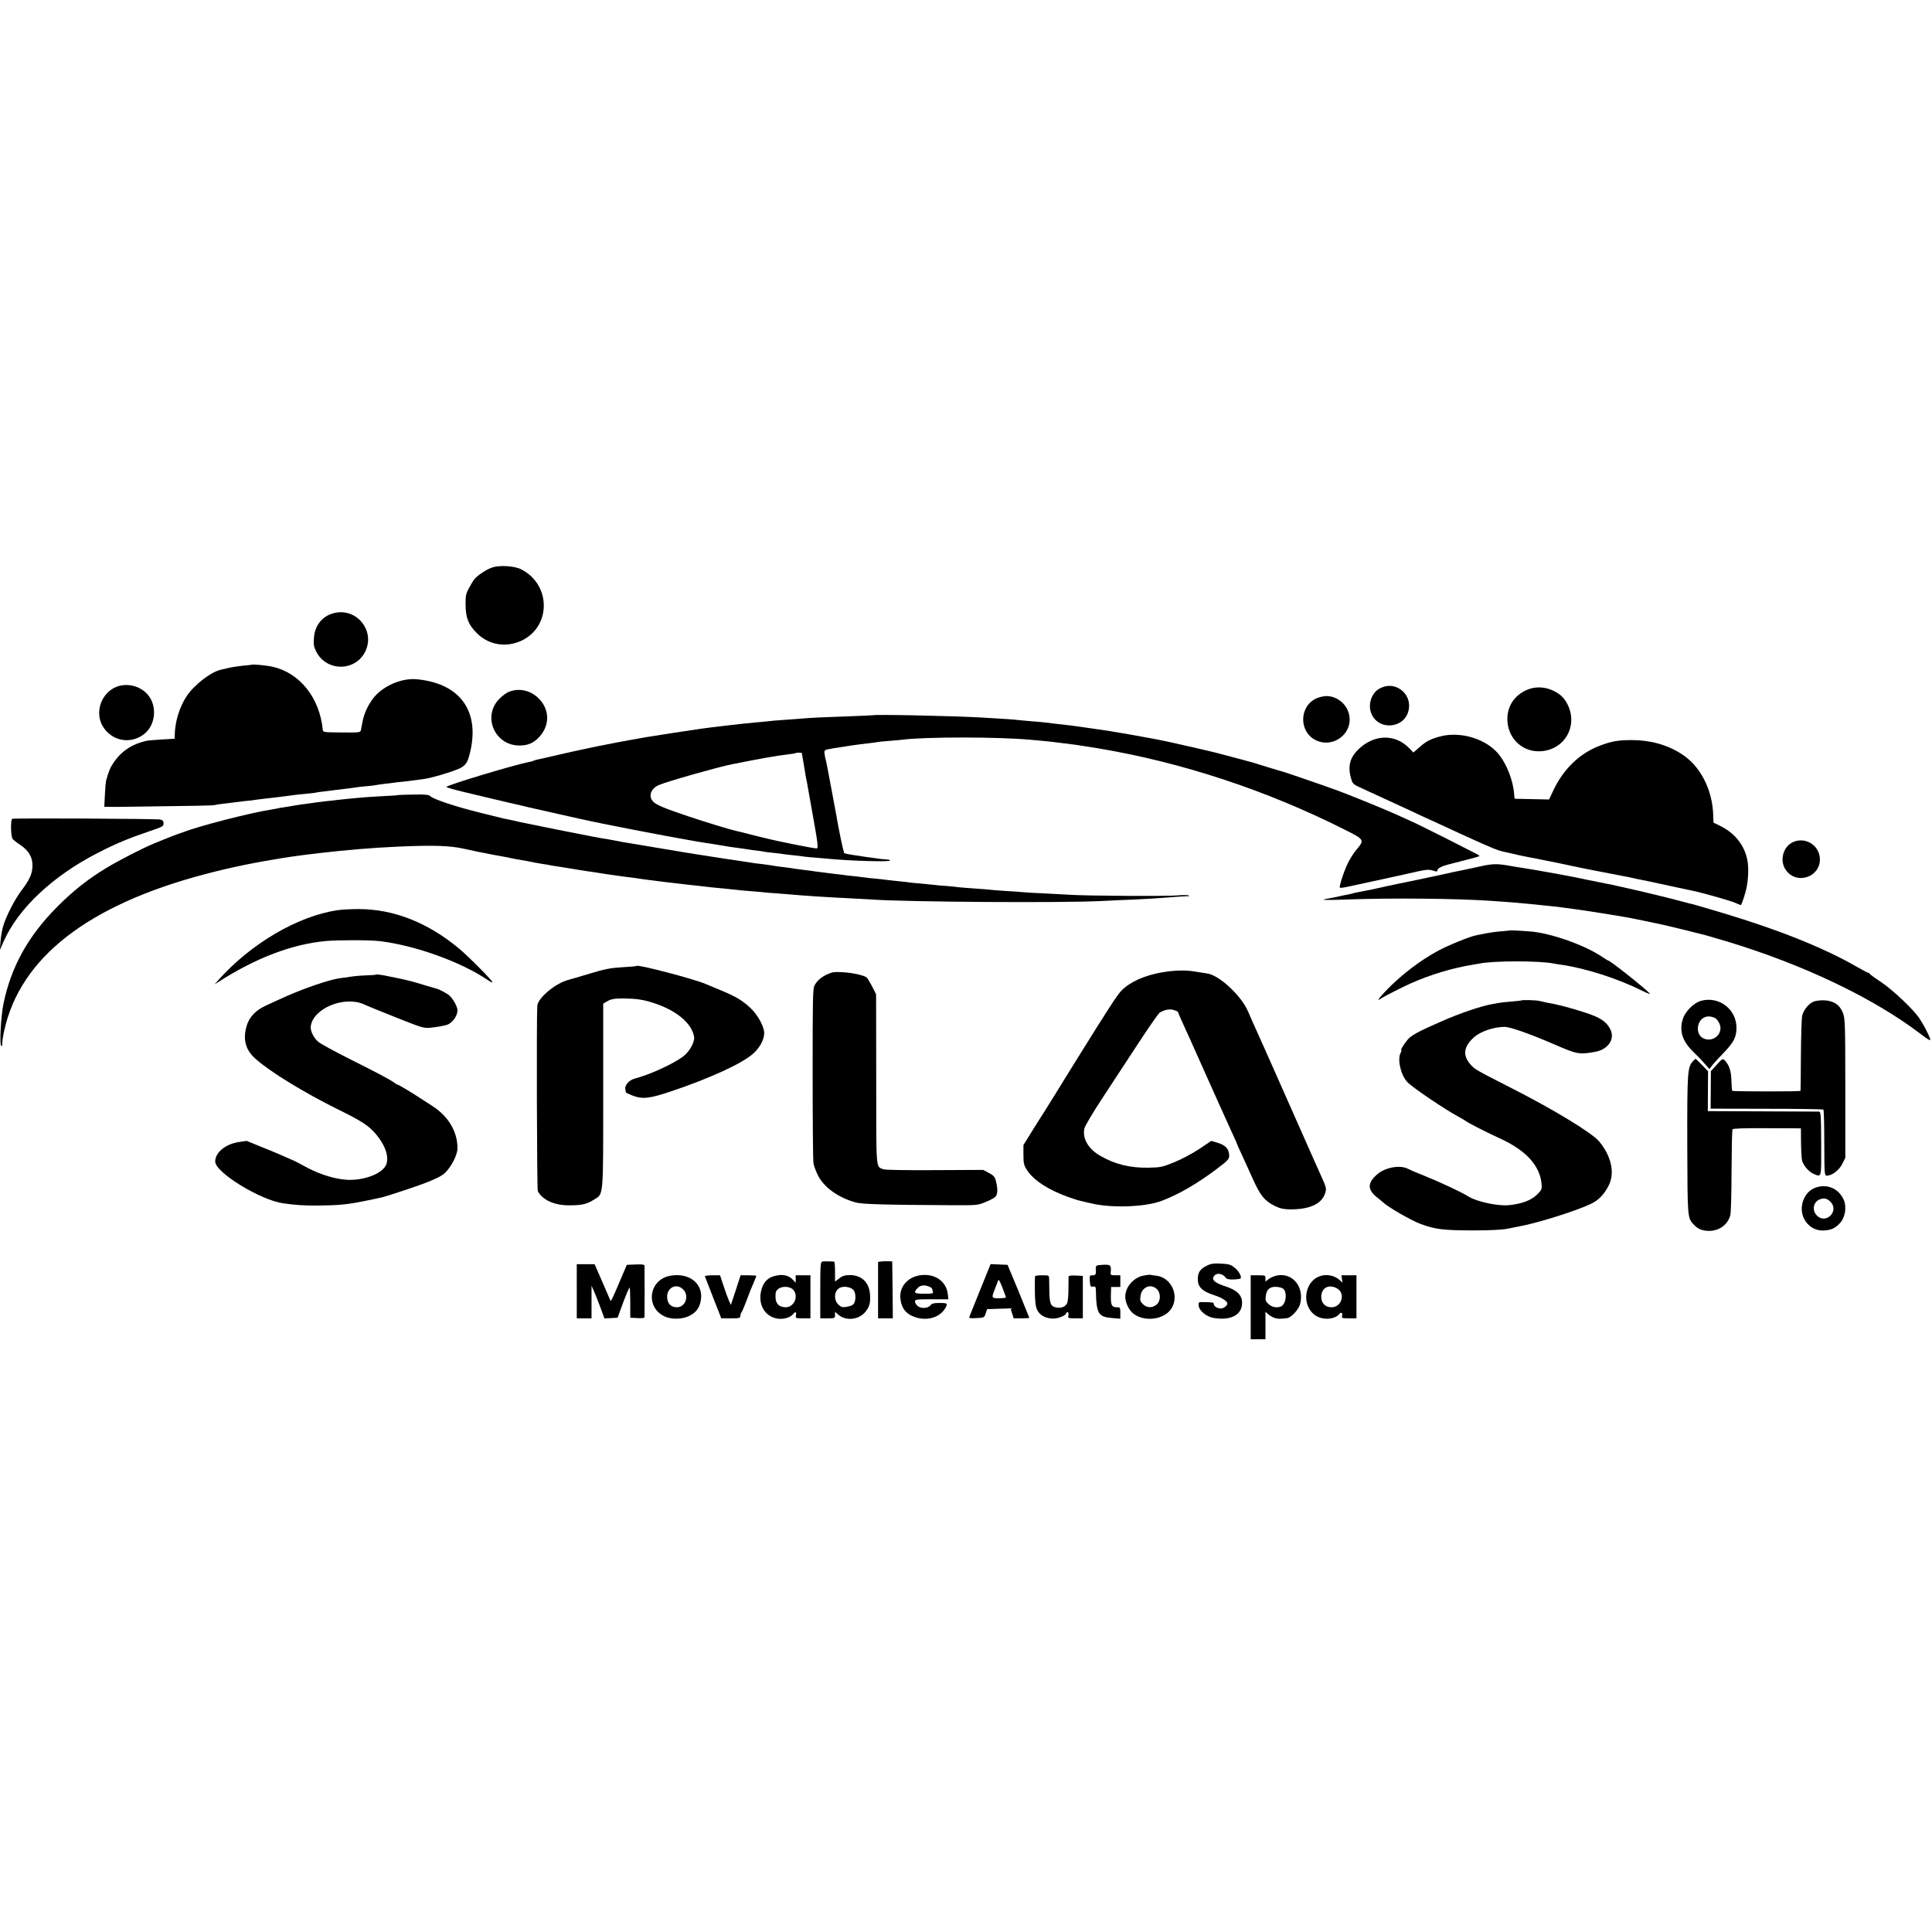 <?xml version="1.0" standalone="no"?>
<!DOCTYPE svg PUBLIC "-//W3C//DTD SVG 20010904//EN"
 "http://www.w3.org/TR/2001/REC-SVG-20010904/DTD/svg10.dtd">
<svg version="1.0" xmlns="http://www.w3.org/2000/svg"
 width="1571pt" height="1571pt" viewBox="0 0 1571 1571"
 preserveAspectRatio="xMidYMid meet">
<g transform="translate(0,1571) scale(0.1,-0.1)"
fill="#000000" stroke="none">
<path d="M4004 11096 c-45 -14 -119 -63 -146 -95 -10 -12 -30 -45 -45 -74 -25
-45 -28 -63 -27 -137 1 -105 23 -160 92 -229 99 -99 245 -120 372 -56 234 120
228 453 -11 575 -53 28 -175 36 -235 16z"/>
<path d="M2731 10728 c-101 -18 -170 -96 -178 -202 -5 -53 -2 -72 16 -110 85
-174 333 -168 407 9 67 161 -72 334 -245 303z"/>
<path d="M2048 10305 c-2 -1 -34 -5 -73 -8 -38 -4 -90 -12 -115 -18 -25 -6
-52 -12 -61 -14 -82 -17 -220 -123 -282 -217 -57 -87 -94 -205 -96 -314 l-1
-31 -102 -6 c-57 -3 -114 -8 -127 -11 -122 -28 -209 -87 -273 -186 -25 -39
-33 -60 -56 -140 -2 -8 -6 -59 -9 -112 l-5 -98 28 -1 c16 -1 94 0 174 1 548 7
682 9 698 14 9 3 42 8 72 11 30 3 66 8 80 10 14 2 54 7 90 11 36 3 72 7 80 9
8 2 43 6 77 10 35 4 73 8 85 10 13 1 50 6 83 10 33 4 67 9 76 10 9 2 52 6 95
10 43 4 81 9 84 10 3 2 34 6 69 10 34 4 70 8 79 10 9 1 46 6 82 10 36 4 74 9
85 11 11 2 49 7 85 10 36 3 72 7 80 9 8 2 42 7 75 11 33 3 67 8 75 9 8 2 44 6
80 9 36 4 76 9 90 11 14 2 49 7 79 11 30 3 113 25 185 48 153 49 164 60 192
183 73 331 -93 549 -441 580 -108 9 -241 -42 -324 -125 -52 -53 -97 -138 -112
-215 -5 -29 -12 -61 -14 -73 -5 -21 -10 -21 -157 -20 -144 1 -151 2 -153 21
-26 262 -187 464 -410 514 -46 10 -161 21 -167 16z"/>
<path d="M952 10127 c-128 -47 -186 -210 -115 -325 73 -119 226 -147 335 -61
105 83 108 258 7 343 -64 54 -151 70 -227 43z"/>
<path d="M11261 10128 c-50 -14 -80 -37 -102 -79 -60 -119 24 -249 153 -237
80 8 137 63 145 142 13 110 -91 201 -196 174z"/>
<path d="M12402 10094 c-91 -45 -144 -128 -145 -228 -1 -153 116 -271 265
-265 196 7 312 201 226 378 -28 57 -59 87 -123 117 -71 33 -154 33 -223 -2z"/>
<path d="M4142 10086 c-19 -6 -54 -31 -78 -55 -146 -142 -43 -385 162 -383 63
0 110 19 152 62 94 94 95 228 3 320 -66 66 -156 87 -239 56z"/>
<path d="M10704 10031 c-143 -65 -143 -277 0 -342 146 -66 306 66 264 219 -22
82 -99 142 -183 142 -22 0 -59 -9 -81 -19z"/>
<path d="M7097 9894 c-1 -1 -92 -5 -202 -9 -233 -8 -279 -10 -400 -20 -49 -3
-117 -8 -150 -11 -33 -2 -78 -6 -100 -9 -22 -2 -65 -7 -95 -9 -92 -9 -163 -16
-200 -21 -19 -2 -57 -7 -85 -10 -51 -6 -70 -8 -160 -20 -53 -7 -399 -60 -450
-69 -305 -53 -513 -96 -790 -161 -38 -9 -81 -19 -94 -21 -14 -3 -28 -7 -33
-10 -5 -3 -20 -8 -35 -10 -114 -21 -673 -189 -673 -203 0 -4 62 -22 138 -40
150 -36 338 -81 362 -86 8 -2 53 -12 100 -23 47 -12 101 -24 120 -28 19 -4 40
-9 45 -10 6 -1 73 -17 150 -34 77 -17 149 -34 160 -36 11 -3 40 -9 65 -14 25
-5 54 -11 65 -14 91 -20 603 -119 700 -135 96 -17 119 -21 140 -25 11 -2 45
-7 75 -12 30 -4 57 -8 60 -9 3 0 27 -4 53 -9 27 -4 57 -9 66 -11 10 -2 42 -6
71 -10 29 -4 61 -8 70 -10 9 -2 41 -6 71 -10 30 -3 61 -8 69 -10 8 -2 44 -7
80 -10 36 -4 72 -8 80 -10 8 -2 47 -6 85 -10 39 -4 78 -9 88 -11 9 -1 54 -6
100 -9 45 -4 98 -8 117 -10 170 -16 469 -24 476 -13 3 4 -7 9 -23 9 -15 1 -37
3 -48 4 -69 9 -123 17 -145 20 -14 3 -43 7 -65 10 -69 10 -95 16 -93 23 1 4
-2 14 -5 22 -5 13 -38 173 -52 255 -2 17 -7 41 -10 55 -3 14 -21 113 -41 220
-20 107 -37 197 -39 200 -2 3 -6 22 -9 42 -6 41 -7 40 69 53 108 18 205 32
280 40 33 4 67 8 75 10 8 2 51 7 95 10 44 3 94 8 110 10 188 24 775 24 1040 0
170 -15 184 -17 370 -41 22 -3 105 -16 185 -29 680 -114 1366 -340 2000 -659
166 -83 167 -85 101 -164 -22 -26 -53 -74 -69 -107 -33 -66 -75 -195 -67 -203
3 -3 29 0 57 6 321 69 488 106 567 124 76 17 100 19 129 10 20 -6 36 -10 36
-9 8 34 32 44 185 81 88 22 161 42 161 45 0 3 -10 11 -23 17 -12 6 -123 63
-247 126 -124 62 -252 126 -285 140 -33 15 -91 41 -130 59 -91 41 -390 163
-480 195 -96 35 -418 146 -430 148 -10 2 -190 57 -250 76 -28 8 -80 22 -300
80 -75 19 -410 95 -465 105 -14 2 -50 9 -80 15 -72 14 -264 47 -315 55 -22 3
-67 10 -100 15 -33 5 -80 12 -105 15 -25 3 -56 8 -70 10 -14 2 -50 7 -80 10
-59 6 -113 13 -170 20 -19 2 -69 7 -110 10 -41 3 -91 8 -110 10 -32 4 -93 9
-290 20 -233 14 -883 27 -893 19z m-577 -308 c0 -2 4 -25 9 -52 5 -27 12 -69
16 -94 3 -25 8 -52 10 -60 2 -8 7 -31 10 -50 3 -19 22 -123 41 -230 46 -256
50 -290 33 -289 -30 1 -329 61 -404 81 -22 5 -47 11 -55 13 -8 2 -44 11 -80
20 -61 16 -73 19 -117 29 -50 11 -255 74 -383 117 -191 64 -259 92 -287 119
-44 42 -22 109 46 137 71 30 477 145 591 168 247 49 359 69 460 81 30 3 57 8
59 10 5 5 51 5 51 0z"/>
<path d="M11704 9720 c-75 -21 -108 -38 -165 -89 l-46 -40 -34 35 c-116 120
-290 114 -418 -14 -69 -69 -84 -143 -50 -248 8 -26 22 -37 72 -59 57 -26 236
-108 417 -192 41 -20 104 -49 140 -65 36 -17 171 -78 300 -138 211 -96 260
-116 309 -126 8 -2 44 -10 80 -18 37 -9 77 -18 91 -20 69 -13 340 -67 375 -76
33 -8 342 -69 435 -86 14 -2 57 -11 95 -20 39 -8 79 -16 90 -18 11 -2 97 -21
190 -41 94 -20 178 -38 187 -40 73 -15 302 -80 337 -96 24 -10 45 -19 46 -19
5 0 24 54 40 112 20 71 27 186 14 252 -22 119 -98 217 -213 276 l-63 31 -2 62
c-7 211 -107 402 -262 499 -115 73 -254 111 -404 110 -111 0 -168 -11 -265
-49 -160 -63 -290 -191 -370 -362 l-34 -72 -140 3 -140 3 -4 40 c-10 125 -75
276 -150 349 -111 110 -305 159 -458 116z"/>
<path d="M3238 9245 c-2 -2 -59 -6 -128 -9 -69 -4 -138 -8 -155 -10 -16 -2
-66 -6 -110 -10 -44 -4 -91 -9 -105 -11 -14 -2 -54 -7 -90 -10 -36 -4 -72 -9
-81 -10 -9 -2 -40 -6 -70 -10 -30 -3 -76 -10 -104 -15 -27 -5 -68 -12 -90 -15
-22 -3 -47 -7 -55 -10 -8 -2 -31 -6 -50 -9 -163 -25 -588 -134 -710 -183 -8
-3 -19 -7 -25 -8 -11 -3 -109 -41 -140 -54 -11 -5 -45 -19 -75 -31 -87 -35
-285 -137 -384 -197 -149 -90 -274 -189 -401 -317 -235 -236 -374 -486 -436
-784 -22 -102 -34 -337 -19 -347 5 -3 8 3 8 12 -1 10 2 35 5 55 104 604 627
1043 1557 1306 218 61 431 108 665 146 17 3 44 7 60 10 153 25 416 55 610 71
138 11 182 14 330 21 269 12 410 8 520 -16 55 -12 109 -24 120 -26 125 -25
175 -34 205 -39 19 -4 53 -10 75 -15 22 -5 57 -11 77 -14 21 -3 57 -10 80 -15
24 -5 63 -12 88 -16 25 -3 52 -8 60 -10 8 -2 35 -7 60 -10 25 -4 81 -13 125
-20 44 -8 100 -16 125 -20 25 -3 70 -10 100 -15 30 -5 75 -12 100 -15 25 -3
56 -8 70 -10 14 -2 49 -7 79 -10 30 -4 61 -8 70 -10 9 -1 41 -6 71 -10 30 -3
66 -8 80 -10 28 -4 105 -13 168 -20 23 -3 61 -7 85 -10 23 -3 65 -7 92 -10 28
-3 66 -8 85 -10 19 -2 67 -7 105 -10 39 -4 81 -8 95 -10 14 -2 61 -7 105 -10
44 -3 96 -8 115 -10 19 -2 73 -7 120 -10 47 -3 103 -8 125 -10 74 -7 294 -22
470 -30 66 -4 147 -8 180 -10 305 -20 1526 -28 1855 -12 85 4 205 10 265 12
61 3 137 7 170 9 171 13 271 20 278 18 5 -2 6 1 3 6 -2 4 -42 5 -88 1 -84 -8
-758 -4 -878 5 -36 2 -128 7 -205 11 -77 3 -156 8 -175 10 -19 2 -84 7 -144
10 -60 4 -116 8 -125 10 -9 1 -65 6 -126 10 -60 4 -117 9 -127 10 -9 2 -52 6
-95 10 -43 3 -94 7 -113 10 -19 2 -69 7 -110 11 -41 3 -82 7 -90 9 -8 2 -49 6
-90 10 -41 4 -82 9 -91 10 -8 2 -48 6 -88 10 -40 3 -80 8 -89 10 -9 1 -48 6
-85 10 -37 3 -76 8 -85 10 -9 1 -44 6 -77 9 -57 7 -80 10 -157 20 -18 3 -55 8
-83 11 -27 3 -61 8 -75 10 -14 3 -47 7 -75 11 -54 6 -96 12 -135 19 -14 2 -47
7 -75 10 -27 3 -61 7 -75 10 -14 2 -43 7 -65 10 -67 9 -234 35 -335 51 -52 8
-106 17 -120 19 -14 2 -122 20 -240 40 -118 20 -228 38 -245 41 -16 2 -54 9
-84 15 -30 6 -64 12 -75 14 -56 8 -124 21 -401 76 -165 33 -307 62 -315 64 -8
2 -35 8 -60 14 -25 5 -56 12 -70 14 -14 3 -107 26 -207 51 -198 50 -365 106
-393 131 -14 13 -40 16 -139 14 -66 -1 -122 -3 -123 -4z"/>
<path d="M100 9052 c-15 -5 -13 -145 3 -164 6 -8 34 -30 60 -47 70 -47 102
-101 101 -170 0 -64 -23 -114 -90 -203 -52 -67 -126 -211 -148 -288 -9 -30
-19 -86 -22 -125 l-5 -70 33 75 c119 265 398 527 758 712 147 76 252 120 420
177 118 40 120 42 120 67 0 17 -7 25 -26 30 -26 7 -1185 12 -1204 6z"/>
<path d="M14583 8864 c-83 -35 -115 -151 -63 -226 90 -133 298 -54 277 104
-13 101 -120 162 -214 122z"/>
<path d="M12010 8659 c-69 -15 -140 -30 -157 -33 -18 -3 -54 -11 -80 -17 -27
-6 -57 -12 -68 -15 -11 -2 -85 -18 -165 -35 -80 -17 -156 -33 -170 -35 -20 -4
-169 -36 -225 -49 -15 -3 -88 -17 -108 -21 -10 -2 -26 -5 -35 -8 -9 -3 -28 -7
-42 -10 -14 -2 -46 -9 -73 -15 -26 -6 -64 -14 -85 -17 -81 -13 -38 -15 158 -8
356 13 883 8 1160 -11 156 -10 291 -22 365 -30 22 -3 65 -7 95 -10 139 -13
370 -47 635 -92 34 -5 259 -52 290 -59 11 -3 31 -7 45 -10 14 -3 88 -21 165
-40 77 -20 147 -37 155 -39 8 -2 84 -24 168 -49 623 -188 1196 -461 1580 -754
68 -51 82 -59 77 -40 -11 35 -54 118 -88 168 -48 72 -215 230 -312 295 -50 33
-91 63 -93 68 -2 4 -7 7 -11 7 -5 0 -48 23 -97 51 -260 150 -631 299 -1082
434 -120 36 -228 67 -238 70 -10 2 -46 11 -79 20 -134 36 -326 83 -545 131
-19 4 -37 8 -40 9 -3 1 -25 5 -50 10 -25 5 -47 9 -50 10 -5 2 -73 15 -100 20
-8 2 -49 10 -90 19 -114 23 -378 70 -455 81 -22 3 -62 10 -90 15 -109 19 -140
18 -265 -11z"/>
<path d="M2745 8309 c-323 -48 -703 -270 -970 -569 l-30 -34 30 19 c310 198
599 307 874 333 100 9 359 9 441 -1 287 -35 657 -168 873 -314 20 -14 39 -24
42 -21 7 6 -190 206 -269 272 -254 213 -532 323 -817 324 -63 0 -141 -4 -174
-9z"/>
<path d="M12277 8144 c-1 -1 -33 -4 -72 -7 -38 -3 -95 -11 -125 -17 -30 -6
-66 -14 -79 -16 -50 -10 -219 -78 -301 -122 -148 -78 -310 -202 -433 -331 -64
-68 -75 -87 -32 -57 21 14 177 94 235 119 158 71 345 127 509 153 18 3 41 7
51 9 122 24 494 23 605 0 11 -2 36 -7 55 -9 204 -29 462 -112 663 -212 38 -19
66 -30 62 -24 -16 26 -322 270 -339 270 -3 0 -22 12 -43 26 -141 97 -421 197
-591 210 -72 6 -162 10 -165 8z"/>
<path d="M5179 7856 c-3 -3 -56 -8 -119 -11 -96 -6 -140 -14 -265 -52 -82 -25
-159 -47 -170 -50 -106 -26 -251 -147 -256 -212 -7 -91 -3 -1490 4 -1506 35
-71 135 -117 254 -116 107 0 144 9 206 48 75 47 72 9 72 845 l0 747 27 16 c38
22 61 26 140 26 98 -1 154 -9 228 -32 195 -60 324 -166 344 -279 7 -43 -39
-125 -92 -163 -85 -62 -272 -147 -389 -177 -46 -12 -84 -53 -78 -86 2 -10 4
-22 4 -26 1 -4 27 -16 58 -28 78 -29 134 -23 308 35 318 107 578 226 670 308
60 53 96 128 88 182 -8 52 -54 132 -102 180 -66 65 -121 99 -246 151 -60 25
-119 49 -130 54 -90 39 -544 158 -556 146z"/>
<path d="M9453 7804 c-144 -24 -262 -77 -332 -147 -37 -37 -108 -148 -383
-590 -40 -65 -80 -129 -88 -142 -8 -13 -39 -64 -69 -112 -30 -48 -68 -110 -86
-138 -18 -27 -64 -101 -103 -163 l-70 -113 0 -79 c0 -69 4 -85 27 -122 54 -84
172 -162 339 -222 40 -14 82 -28 95 -30 12 -3 50 -12 85 -20 166 -41 442 -32
577 19 135 50 292 141 448 259 101 76 108 84 100 129 -7 43 -35 68 -100 87
l-43 13 -97 -65 c-55 -37 -144 -84 -203 -108 -98 -40 -112 -43 -209 -45 -146
-3 -270 26 -388 93 -101 56 -152 141 -136 224 3 18 66 125 140 238 74 113 207
315 295 450 88 135 168 249 177 255 41 25 82 33 116 22 19 -6 35 -14 35 -18 0
-4 15 -40 34 -81 19 -40 82 -181 141 -313 59 -132 119 -265 132 -295 14 -30
42 -93 63 -140 21 -47 54 -120 74 -163 20 -43 36 -80 36 -82 0 -2 17 -41 39
-87 21 -45 62 -136 91 -200 59 -131 94 -174 178 -215 41 -20 69 -26 120 -27
160 -1 257 43 286 128 14 42 14 44 -39 161 -35 77 -78 175 -222 500 -85 193
-163 368 -173 390 -10 22 -37 83 -60 135 -23 52 -57 127 -74 165 -18 39 -43
96 -56 127 -54 131 -241 304 -339 313 -14 2 -54 8 -89 14 -74 14 -170 12 -269
-5z"/>
<path d="M6730 7789 c-54 -25 -87 -54 -107 -93 -14 -26 -15 -118 -15 -715 0
-378 3 -704 6 -726 3 -22 20 -69 38 -104 49 -96 162 -178 303 -218 50 -15 220
-20 771 -23 216 -1 223 -1 284 24 35 14 72 33 82 43 21 18 23 63 7 127 -9 36
-18 47 -57 68 l-47 25 -395 -2 c-258 -1 -404 1 -420 8 -58 25 -55 -23 -55 730
l-1 692 -33 65 c-19 36 -39 68 -45 73 -26 17 -113 37 -189 41 -69 5 -89 2
-127 -15z"/>
<path d="M3058 7785 c-2 -2 -36 -5 -76 -6 -40 -1 -98 -6 -130 -11 -31 -4 -73
-11 -92 -13 -61 -9 -181 -46 -295 -90 -103 -40 -141 -57 -305 -133 -81 -37
-133 -92 -154 -163 -33 -111 -10 -197 73 -270 120 -106 393 -273 661 -406 204
-100 259 -136 320 -209 75 -90 105 -183 80 -245 -27 -65 -153 -120 -284 -123
-102 -3 -246 38 -365 103 -52 28 -95 51 -97 51 -1 0 -31 13 -66 29 -35 16
-121 53 -193 81 l-129 53 -67 -10 c-107 -17 -189 -85 -189 -158 0 -89 369
-315 555 -340 106 -15 165 -18 280 -18 174 2 237 8 385 38 161 33 134 26 296
79 217 71 314 112 352 148 54 53 102 147 102 202 0 135 -75 260 -205 343 -38
25 -86 56 -105 68 -60 40 -170 105 -176 105 -3 0 -18 8 -32 19 -39 27 -120 70
-365 193 -119 60 -231 121 -247 135 -39 32 -68 91 -63 128 20 146 273 250 433
178 25 -12 144 -60 264 -108 206 -82 222 -87 275 -82 31 3 70 9 86 12 17 4 35
8 40 9 47 9 95 71 95 121 0 30 -38 97 -69 123 -20 16 -83 49 -96 51 -5 1 -53
15 -105 31 -84 26 -151 43 -215 56 -11 2 -40 8 -65 13 -58 13 -108 20 -112 16z"/>
<path d="M12367 7574 c-1 -1 -36 -4 -77 -8 -41 -3 -87 -8 -102 -11 -16 -3 -38
-7 -50 -9 -94 -16 -272 -77 -423 -144 -189 -83 -242 -112 -272 -150 -33 -41
-57 -82 -48 -82 3 0 0 -10 -6 -22 -28 -52 1 -179 54 -236 40 -44 309 -225 417
-283 25 -13 52 -29 60 -35 22 -17 171 -93 270 -138 221 -100 335 -226 346
-381 2 -35 -2 -45 -40 -81 -49 -46 -124 -74 -229 -84 -89 -8 -258 28 -327 71
-63 39 -231 117 -360 169 -56 22 -117 48 -134 57 -62 32 -183 10 -246 -45 -80
-68 -82 -123 -8 -184 23 -18 46 -38 52 -43 41 -40 231 -149 306 -177 121 -45
189 -53 435 -53 136 0 233 5 275 14 36 7 76 15 90 18 143 25 462 125 585 183
63 30 107 75 145 148 53 102 24 240 -77 361 -58 70 -375 262 -720 437 -273
139 -289 148 -321 183 -70 76 -63 147 22 225 52 48 162 86 251 86 46 0 209
-58 410 -145 180 -78 196 -81 325 -58 106 18 165 104 124 184 -32 63 -82 96
-213 138 -115 37 -226 66 -291 76 -14 3 -44 9 -67 15 -33 8 -147 11 -156 4z"/>
<path d="M13836 7573 c-65 -17 -136 -89 -155 -158 -26 -96 2 -175 91 -261 29
-28 70 -70 90 -94 l38 -43 22 29 c12 16 55 63 95 104 82 86 103 127 103 203 0
149 -139 257 -284 220z m102 -137 c24 -8 52 -53 52 -85 0 -72 -79 -117 -143
-82 -62 33 -51 145 17 170 22 9 42 8 74 -3z"/>
<path d="M14744 7564 c-38 -16 -79 -68 -90 -114 -4 -19 -9 -163 -10 -320 -1
-157 -2 -287 -3 -290 -1 -7 -548 -6 -555 0 -3 3 -6 40 -7 82 -2 78 -17 125
-52 163 -19 20 -19 20 -67 -32 l-48 -53 -1 -152 -1 -153 454 -1 c251 0 459 -3
463 -7 4 -4 7 -127 7 -272 1 -258 2 -265 21 -265 43 1 99 44 125 95 l25 50 0
565 c0 525 -2 568 -19 613 -25 66 -78 101 -155 103 -31 1 -70 -4 -87 -12z"/>
<path d="M13766 7081 c-44 -49 -47 -85 -46 -676 2 -600 1 -598 53 -653 32 -35
66 -49 118 -51 87 -2 157 48 179 127 5 21 10 179 10 362 1 179 4 330 8 337 5
7 88 10 282 9 l274 -1 1 -120 c1 -66 5 -131 9 -145 14 -42 55 -89 93 -105 66
-28 63 -41 62 245 -1 234 -3 260 -18 261 -9 0 -216 1 -460 2 l-444 2 1 162 1
162 -49 51 c-26 27 -50 50 -53 50 -2 0 -12 -9 -21 -19z"/>
<path d="M14780 6058 c-51 -14 -86 -43 -109 -91 -64 -131 32 -278 172 -262 55
6 82 20 121 62 39 42 53 127 30 183 -37 88 -124 132 -214 108z m108 -124 c67
-75 -42 -181 -113 -109 -42 41 -32 108 19 131 38 16 64 10 94 -22z"/>
<path d="M6687 5452 c-15 -3 -17 -27 -17 -233 l0 -229 60 0 c58 0 60 1 60 27
l0 26 23 -20 c59 -55 162 -48 218 13 38 43 48 76 44 143 -5 102 -68 163 -167
163 -38 -1 -58 -7 -84 -27 l-34 -26 0 80 c0 45 -3 81 -7 82 -33 3 -83 3 -96 1z
m253 -232 c22 -25 21 -94 -2 -117 -9 -8 -34 -17 -56 -20 -34 -5 -44 -1 -66 20
-41 42 -32 117 17 137 33 14 86 4 107 -20z"/>
<path d="M7163 5452 l-23 -3 0 -230 0 -229 60 0 60 0 -2 231 -3 232 -35 1
c-19 1 -45 0 -57 -2z"/>
<path d="M9815 5419 c-56 -27 -75 -55 -75 -111 0 -63 35 -97 128 -128 66 -21
112 -49 112 -70 0 -16 -31 -40 -51 -40 -29 0 -59 18 -59 35 0 15 -6 16 -92 17
-30 1 -33 -1 -31 -28 3 -42 63 -91 122 -101 141 -23 231 25 231 124 0 61 -41
102 -132 132 -82 27 -112 49 -102 74 15 40 72 38 100 -2 9 -12 26 -16 64 -15
28 1 54 5 57 8 13 13 -13 60 -48 88 -31 25 -47 30 -110 33 -59 3 -82 0 -114
-16z"/>
<path d="M4690 5210 l0 -220 60 0 60 0 0 133 0 132 18 -40 c10 -22 34 -82 53
-133 l34 -93 53 3 54 3 45 123 c25 67 49 122 52 122 4 0 6 -55 6 -122 l0 -123
58 -3 c31 -2 57 1 58 5 1 10 1 404 0 421 -1 10 -20 12 -73 10 l-71 -3 -49
-115 c-61 -144 -79 -183 -83 -178 -1 2 -17 37 -34 78 -18 41 -47 108 -64 147
l-32 73 -72 0 -73 0 0 -220z"/>
<path d="M7973 5228 c-45 -112 -85 -211 -89 -221 -6 -16 -1 -18 56 -15 62 3
63 3 75 38 l12 35 95 3 95 3 13 -41 13 -40 64 0 c34 0 63 2 63 4 0 1 -40 99
-88 217 l-89 214 -69 3 -69 3 -82 -203z m207 -68 c0 -4 -25 -6 -55 -7 -63 0
-64 2 -36 73 11 27 22 58 26 69 5 16 13 4 36 -55 16 -41 29 -77 29 -80z"/>
<path d="M8918 5419 c-5 -3 -9 -15 -8 -25 5 -44 0 -54 -26 -54 -24 0 -25 -2
-22 -47 3 -43 5 -48 26 -45 18 3 22 -2 23 -25 4 -199 18 -221 136 -231 l63 -5
0 47 c0 44 -1 46 -29 46 -41 0 -49 16 -48 95 l2 70 38 0 37 0 0 47 0 48 -41 0
c-32 0 -40 3 -38 18 6 63 2 69 -52 68 -28 -1 -55 -4 -61 -7z"/>
<path d="M5454 5337 c-180 -29 -211 -262 -44 -334 55 -23 137 -21 193 6 56 27
84 64 95 123 26 135 -88 231 -244 205z m101 -112 c52 -51 19 -145 -51 -145
-47 0 -76 28 -79 78 -6 80 75 123 130 67z"/>
<path d="M6325 5340 c-78 -12 -120 -52 -137 -132 -22 -103 26 -192 117 -217
52 -14 118 1 144 33 19 23 29 20 23 -9 -4 -24 -3 -25 57 -25 l61 0 0 175 0
175 -60 0 -60 0 0 -31 0 -30 -22 24 c-29 32 -72 45 -123 37z m127 -120 c44
-54 4 -140 -64 -140 -54 1 -82 30 -82 85 -1 38 4 50 24 65 33 25 98 20 122
-10z"/>
<path d="M7475 5339 c-96 -17 -160 -92 -154 -181 6 -83 44 -133 122 -159 99
-33 204 0 246 78 18 35 14 38 -49 38 -46 0 -62 -4 -73 -18 -19 -27 -80 -30
-106 -6 -12 11 -21 28 -21 37 0 15 14 17 136 17 l136 0 -5 42 c-12 108 -112
173 -232 152z m78 -90 c15 -6 27 -15 27 -19 0 -5 3 -15 6 -24 5 -14 -5 -16
-70 -16 -82 0 -91 7 -56 45 23 24 54 29 93 14z"/>
<path d="M9301 5338 c-82 -14 -151 -93 -151 -172 0 -51 33 -116 73 -143 99
-68 259 -38 309 58 55 107 -13 242 -130 256 -20 2 -41 5 -47 7 -5 1 -30 -1
-54 -6z m106 -110 c34 -32 32 -99 -3 -127 -37 -29 -79 -27 -111 5 -22 22 -24
31 -19 67 11 72 83 102 133 55z"/>
<path d="M10392 5340 c-23 -4 -56 -16 -72 -28 l-30 -23 0 26 c0 24 -2 25 -60
25 l-60 0 0 -260 0 -260 60 0 60 0 0 112 0 111 23 -20 c12 -11 36 -25 52 -30
26 -8 42 -9 103 -1 30 3 92 70 103 111 37 136 -53 255 -179 237z m42 -109 c36
-30 23 -128 -19 -145 -34 -13 -73 -5 -100 20 -24 22 -27 31 -22 67 7 54 34 76
87 73 22 -2 46 -8 54 -15z"/>
<path d="M10762 5340 c-164 -25 -193 -271 -41 -340 58 -25 137 -14 168 24 17
20 31 12 24 -14 -5 -18 0 -20 56 -20 l61 0 0 175 0 175 -61 0 -61 0 4 -30 5
-30 -21 19 c-34 32 -86 48 -134 41z m107 -105 c75 -38 43 -155 -42 -155 -45 0
-76 27 -82 68 -10 82 52 125 124 87z"/>
<path d="M5732 5331 c2 -5 32 -83 68 -175 l65 -166 78 0 c67 0 77 2 77 18 0
10 4 22 8 28 5 5 21 43 37 84 27 74 43 114 71 178 8 18 14 35 14 37 0 3 -29 5
-64 5 l-64 0 -39 -121 -40 -120 -15 33 c-8 18 -28 72 -44 121 l-29 87 -63 0
c-35 0 -62 -4 -60 -9z"/>
<path d="M8417 5333 c-2 -5 -3 -60 -2 -123 1 -87 6 -124 19 -152 21 -44 72
-71 133 -70 42 1 103 27 103 44 0 4 5 8 11 8 7 0 9 -10 7 -25 -5 -24 -4 -25
56 -25 l61 0 0 173 0 172 -58 3 c-41 2 -57 -1 -58 -10 0 -7 -1 -53 -1 -103 0
-49 -5 -100 -10 -111 -13 -28 -45 -42 -82 -37 -50 7 -61 28 -63 122 -1 47 -2
98 -2 114 -1 26 -3 27 -55 27 -30 0 -57 -3 -59 -7z"/>
</g>
</svg>
